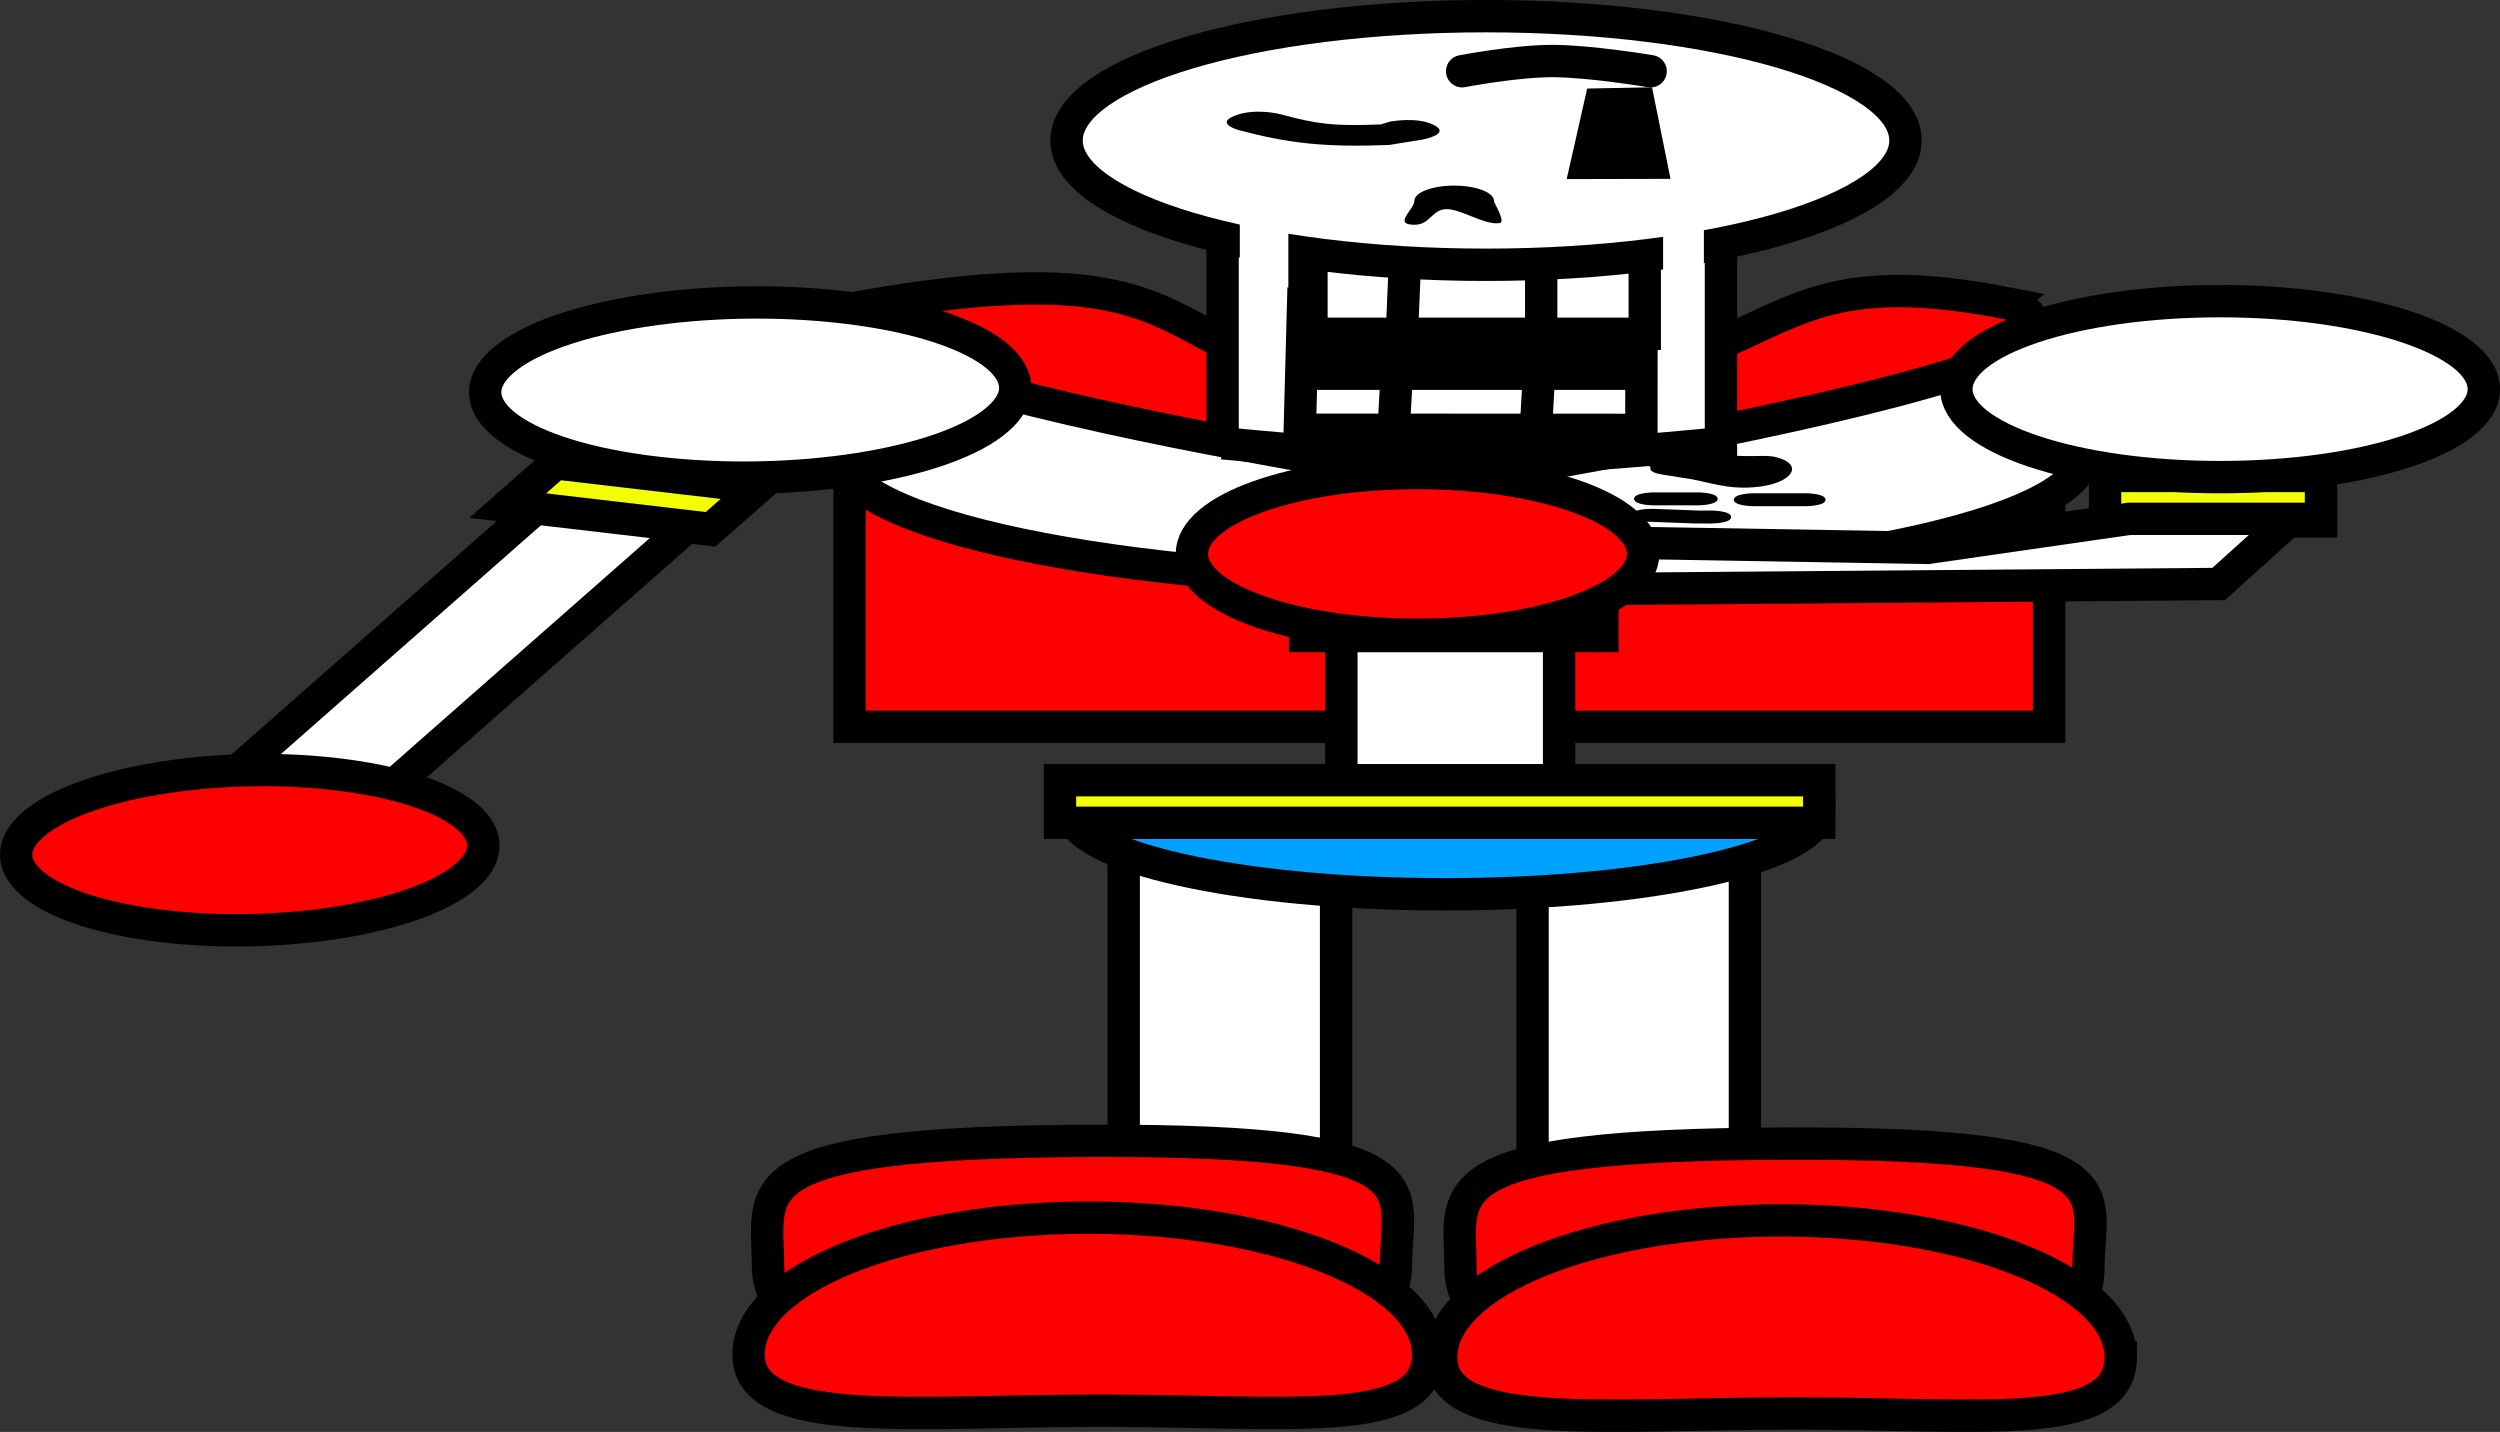 <svg version="1.1" xmlns="http://www.w3.org/2000/svg" xmlns:xlink="http://www.w3.org/1999/xlink" width="193.129" height="110.619" viewBox="0,0,193.129,110.619"><rect x="0" y="0" width="193.129" height="110.619" fill="#333333" stroke="none"/><g transform="translate(-121.753,-235.349)"><g data-paper-data="{&quot;isPaintingLayer&quot;:true}" fill-rule="nonzero" stroke-linejoin="miter" stroke-miterlimit="10" stroke-dasharray="" stroke-dashoffset="0" style="mix-blend-mode: normal"><path d="M187.382,291.499v-25.336h92.667v25.336z" fill="#ff0000" stroke="#000000" stroke-width="2.5" stroke-linecap="butt"/><path d="M282.801,270.321c0,5.546 -21.547,10.041 -48.126,10.041c-26.579,0 -48.126,-4.496 -48.126,-10.041c0,-5.546 21.547,-10.041 48.126,-10.041c26.579,0 48.126,4.496 48.126,10.041z" fill="#ffffff" stroke="#000000" stroke-width="2.5" stroke-linecap="butt"/><path d="M276.699,258.756c2.985,0.587 3.528,3.106 -3.805,5.432c-11.372,3.606 -33.723,7.349 -33.723,7.349c0,0 -2.59,-1.534 -3.898,-1.534c-2.103,0 -6.35,1.646 -6.35,1.646c0,0 -19.548,-3.032 -31.998,-6.618c-7.562,-2.178 -12.085,-5.37 -9.231,-5.881c31.583,-5.646 20.482,6.248 46.759,6.248c26.277,0 21.329,-10.71 42.247,-6.643z" fill="#ff0000" stroke="#000000" stroke-width="2.5" stroke-linecap="butt"/><path d="M225.378,297.595v-13.401h16.817v13.401z" fill="#ffffff" stroke="#000000" stroke-width="2.5" stroke-linecap="butt"/><path d="M222.575,284.485v-4.763h22.969v4.763z" fill="#f3ff00" stroke="#000000" stroke-width="2.5" stroke-linecap="butt"/><path d="M284.373,275.627v-3.508h16.68v3.508z" fill="#f3ff00" stroke="#000000" stroke-width="2.5" stroke-linecap="butt"/><path d="M313.632,265.41c0,3.754 -9.121,6.797 -20.372,6.797c-11.251,0 -20.372,-3.043 -20.372,-6.797c0,-3.754 9.121,-6.797 20.372,-6.797c11.251,0 20.372,3.043 20.372,6.797z" fill="#ffffff" stroke="#000000" stroke-width="2.5" stroke-linecap="butt"/><path d="M198.849,267.717c-4.009,3.527 -15.827,5.384 -26.398,4.148c-10.57,-1.236 -15.89,-5.097 -11.881,-8.623c4.009,-3.527 15.827,-5.384 26.398,-4.148c10.57,1.236 15.89,5.097 11.881,8.623z" fill="#ffffff" stroke="#000000" stroke-width="2.5" stroke-linecap="butt"/><path d="M234.219,277.053l36.435,0.622l15.565,-2.246h12.51l-5.582,5.034l-54.418,0.438z" fill="#ffffff" stroke="#000000" stroke-width="2.5" stroke-linecap="butt"/><path d="M160.939,274.44l3.746,-3.296l15.671,1.832l-3.746,3.296z" fill="#f3ff00" stroke="#000000" stroke-width="2.5" stroke-linecap="butt"/><path d="M140.16,294.833l22.969,-20.207l11.753,1.374l-22.969,20.207z" fill="#ffffff" stroke="#000000" stroke-width="2.5" stroke-linecap="butt"/><g fill="#000000" stroke="none" stroke-width="0.5" stroke-linecap="butt"><path d="M249.034,271.189c-0.13,-0.499 1.428,-0.541 1.428,-0.541c2.112,-0.056 3.964,-0.142 6.061,-0.068c0.809,0.029 1.792,-0.081 2.43,0.082c2.222,0.566 1.255,1.99 -1.328,2.288c-2.532,0.292 -3.845,-0.418 -5.815,-0.68l-0.034,-0.011l-0.007,0.005l-1.637,-0.262c-0.529,-0.08 -0.894,-0.253 -0.894,-0.453c0,-0.038 0.013,-0.076 0.039,-0.111c-0.125,-0.062 -0.215,-0.143 -0.242,-0.248z"/><path d="M254.446,273.887c0,0.501 -1.563,0.501 -1.563,0.501c-0.556,0 -2.778,0 -3.334,0c0,0 -1.563,0 -1.563,-0.501c0,-0.501 1.563,-0.501 1.563,-0.501c0.556,0 1.111,0 1.667,0h1.667c0,0 1.563,0 1.563,0.501z"/><path d="M262.781,273.954c0,0.501 -1.563,0.501 -1.563,0.501c-1.111,0 -2.848,0 -3.959,0c0,0 -1.563,0 -1.563,-0.501c0,-0.501 1.563,-0.501 1.563,-0.501c1.111,0 2.223,0 3.334,0h0.625c0,0 1.563,0 1.563,0.501z"/><path d="M255.488,275.291c0,0.501 -1.563,0.501 -1.563,0.501l-1.236,-0.004c-1.173,-0.047 -2.346,-0.091 -3.521,-0.133c0,0 -1.553,-0.055 -1.381,-0.553c0.173,-0.498 1.726,-0.443 1.726,-0.443c1.189,0.042 2.377,0.087 3.563,0.134l0.848,-0.004c0,0 1.563,0 1.563,0.501z"/></g><path d="M208.561,324.907v-28.495h16.407v28.495z" fill="#ffffff" stroke="#000000" stroke-width="2.5" stroke-linecap="butt"/><path d="M240.144,324.907v-28.758h16.407v28.758z" fill="#ffffff" stroke="#000000" stroke-width="2.5" stroke-linecap="butt"/><path d="M220.568,266.584v-7.777h29v7.777z" fill="#000000" stroke="none" stroke-width="0" stroke-linecap="butt"/><path d="M157.813,302.987c-3.685,3.242 -14.178,4.993 -23.436,3.911c-9.258,-1.082 -13.776,-4.588 -10.09,-7.83c3.685,-3.242 14.178,-4.993 23.436,-3.911c9.258,1.082 13.776,4.588 10.09,7.83z" fill="#ff0000" stroke="#000000" stroke-width="2.5" stroke-linecap="butt"/><path d="M248.692,278.138c0,3.451 -7.805,6.248 -17.432,6.248c-9.627,0 -17.432,-2.798 -17.432,-6.248c0,-3.451 7.805,-6.248 17.432,-6.248c9.627,0 17.432,2.798 17.432,6.248z" fill="#ff0000" stroke="#000000" stroke-width="2.5" stroke-linecap="butt"/><g stroke="#000000" stroke-width="2.5"><path d="M222.163,268.789v-4.57h26.5v4.57z" fill="#ffffff" stroke-linecap="butt"/><path d="M216.2,269.591v-18.842l6.44,-0.012l-0.478,17.811l26.391,0.011l0.013,-17.439l6.134,0.029v18.441c0,0 -12.814,1.283 -19.176,1.283c-6.47,0 -19.324,-1.283 -19.324,-1.283z" fill="#ffffff" stroke-linecap="butt"/><path d="M229.413,268.539l0.25,-4.41" fill="none" stroke-linecap="round"/><path d="M240.413,268.299l0.25,-4.41" fill="none" stroke-linecap="round"/></g><path d="M262.293,297.924c0,3.596 -12.946,6.512 -28.917,6.512c-15.97,0 -28.917,-2.915 -28.917,-6.512c0,-3.596 14.177,-1.907 30.147,-1.907c15.97,0 27.686,-1.689 27.686,1.907z" fill="#00a1ff" stroke="#000000" stroke-width="2.5" stroke-linecap="butt"/><path d="M203.639,298.911v-3.289h58.654v3.289z" fill="#f3ff00" stroke="#000000" stroke-width="2.5" stroke-linecap="butt"/><g fill="#ff0000" stroke="#000000" stroke-width="2.5" stroke-linecap="butt"><path d="M229.583,333.182c0,5.978 -10.857,10.824 -24.25,10.824c-13.393,0 -24.25,-4.846 -24.25,-10.824c0,-5.978 -2.646,-9.622 25.25,-9.702c26.891,-0.077 23.25,3.724 23.25,9.702z"/><path d="M232.083,339.998c0,5.845 -10.753,4.33 -25.25,4.33c-14.497,0 -27.25,1.516 -27.25,-4.33c0,-5.845 11.753,-10.584 26.25,-10.584c14.497,0 26.25,4.738 26.25,10.584z" data-paper-data="{&quot;origPos&quot;:null}"/></g><g fill="#ff0000" stroke="#000000" stroke-width="2.5" stroke-linecap="butt"><path d="M283.083,333.396c0,5.978 -10.857,10.824 -24.25,10.824c-13.393,0 -24.25,-4.846 -24.25,-10.824c0,-5.978 -2.646,-9.622 25.25,-9.702c26.891,-0.077 23.25,3.724 23.25,9.702z"/><path d="M285.583,340.211c0,5.845 -10.753,4.33 -25.25,4.33c-14.497,0 -27.25,1.516 -27.25,-4.33c0,-5.845 11.753,-10.584 26.25,-10.584c14.497,0 26.25,4.738 26.25,10.584z" data-paper-data="{&quot;origPos&quot;:null}"/></g><path d="M223.063,261.135v-6.976h25.75v6.976z" fill="#ffffff" stroke="#000000" stroke-width="2.5" stroke-linecap="butt"/><path d="M230.063,260.895l0.25,-5.933" fill="none" stroke="#000000" stroke-width="2.5" stroke-linecap="round"/><path d="M240.813,254.961v5.613" fill="none" stroke="#000000" stroke-width="2.5" stroke-linecap="round"/><g stroke-width="2.5"><g stroke-linecap="butt"><path d="M268.954,246.201c0,5.304 -14.507,9.603 -32.403,9.603c-17.896,0 -32.403,-4.299 -32.403,-9.603c0,-5.304 14.507,-9.603 32.403,-9.603c17.896,0 32.403,4.299 32.403,9.603z" data-paper-data="{&quot;origPos&quot;:null}" fill="#ffffff" stroke="#000000"/><path d="M237.166,250.871c0,0.186 0.956,1.646 0.42,1.718c-1.257,0.168 -3.265,-1.313 -4.367,-1.057c-0.924,0.214 -1.064,1.181 -2.205,1.181c-1.699,0 0,-1.188 0,-1.842c0,-0.654 1.377,-1.184 3.076,-1.184c1.699,0 3.076,0.53 3.076,1.184z" fill="#000000" stroke="none"/></g><path d="M249.374,242.092l1.43,7.074l-8.022,0.018l1.582,-6.994z" data-paper-data="{&quot;origRot&quot;:0,&quot;index&quot;:null}" fill="#000000" stroke="none" stroke-linecap="butt"/><path d="M234.705,240.852c0,0 4.087,-0.789 6.973,-0.789c2.886,0 7.588,0.789 7.588,0.789" data-paper-data="{&quot;origPos&quot;:null}" fill="none" stroke="#000000" stroke-linecap="round"/></g><path d="M217.53,257.554v-6.094h3.75v6.094z" fill="#ffffff" stroke="none" stroke-width="0" stroke-linecap="butt"/><path d="M250.23,257.634v-5.933h3.15v5.933z" fill="#ffffff" stroke="none" stroke-width="0" stroke-linecap="butt"/><path d="M232.555,245.021c1.286,0.688 -0.857,1.1 -0.857,1.1l-2.643,0.429c-4.979,0.189 -7.742,-0.124 -11.577,-1.142c0,0 -1.921,-0.513 -0.32,-1.129c1.6,-0.616 3.521,-0.103 3.521,-0.103c2.793,0.753 4.113,0.938 7.756,0.782l0.691,-0.213c0,0 2.144,-0.413 3.43,0.275z" fill="#000000" stroke="none" stroke-width="0.5" stroke-linecap="butt"/></g></g></svg>